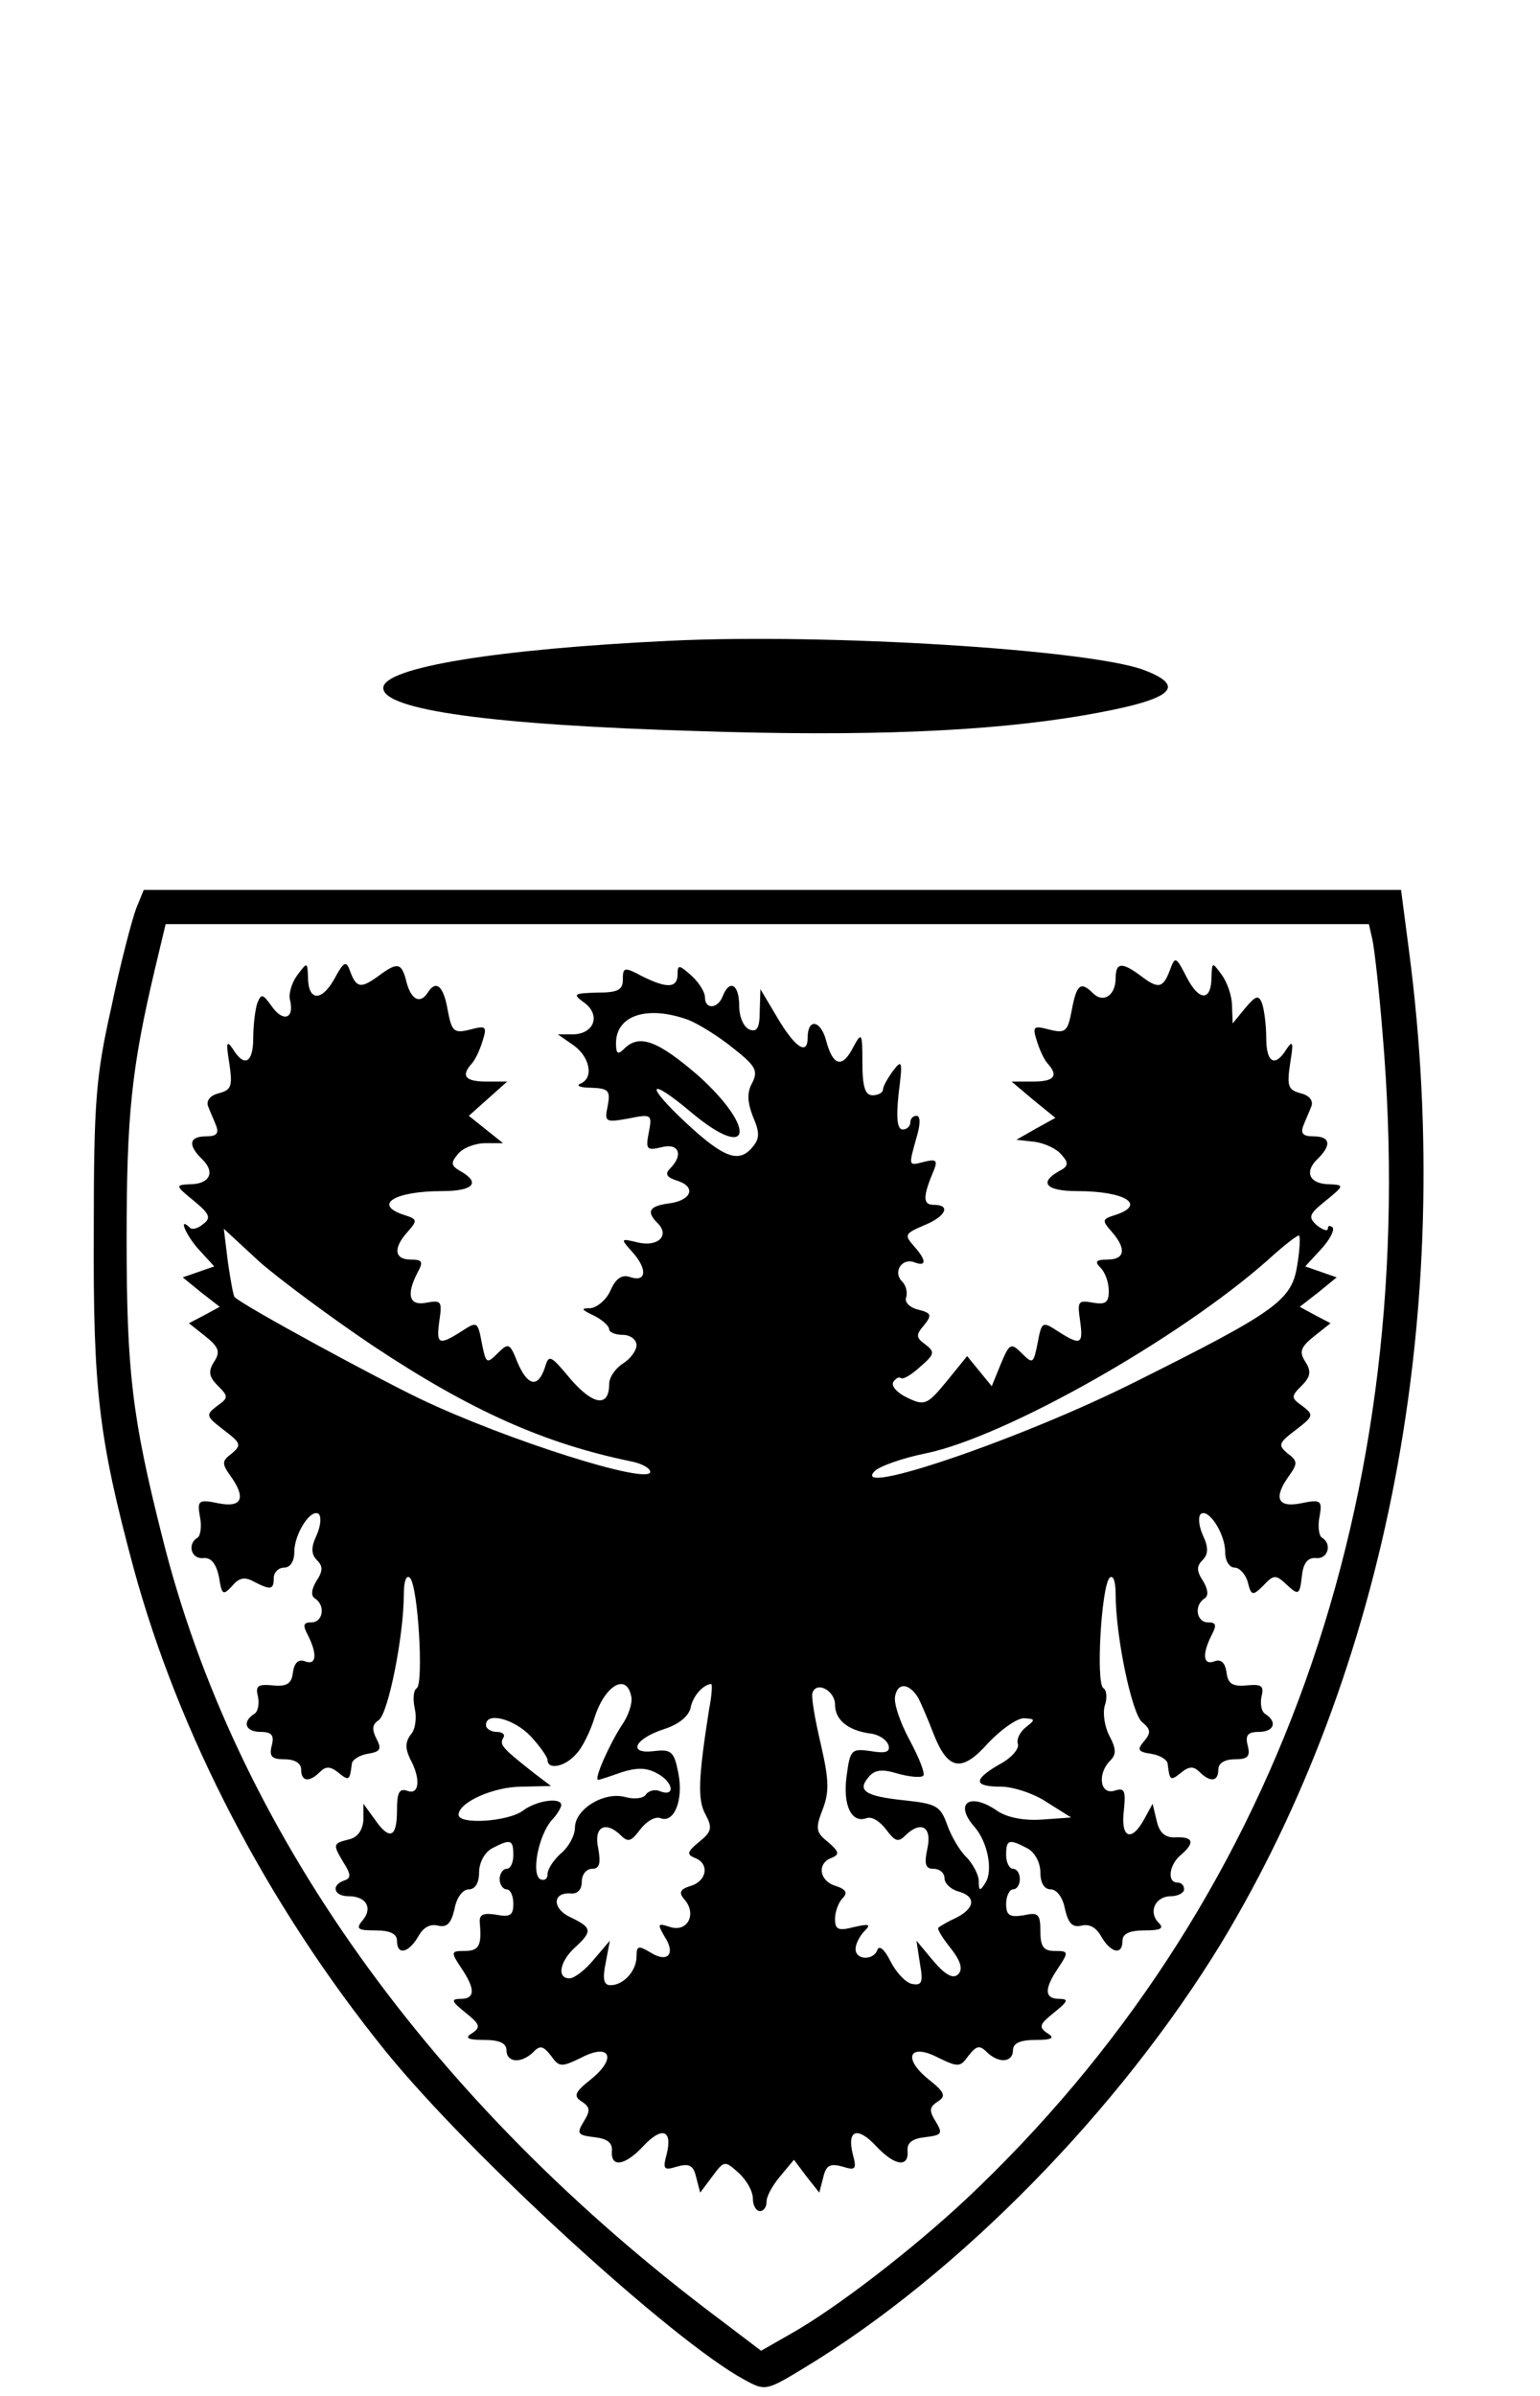 <?xml version="1.0" standalone="no"?>
<!DOCTYPE svg PUBLIC "-//W3C//DTD SVG 20010904//EN"
 "http://www.w3.org/TR/2001/REC-SVG-20010904/DTD/svg10.dtd">
<svg version="1.0" xmlns="http://www.w3.org/2000/svg"
 width="225pt" height="350pt" viewBox="0 0 225 350"
 preserveAspectRatio="xMidYMid meet">
<g transform="translate(0,350) scale(0.1,-0.1)"
fill="#000000" stroke="none">
<path d="M980 2564 c-253 -12 -420 -39 -420 -69 0 -32 157 -54 460 -63 243 -8
423 -1 563 23 128 22 154 41 89 66 -79 30 -461 54 -692 43z"/>
<path d="M199 2173 c-6 -16 -23 -80 -36 -143 -23 -102 -26 -139 -26 -330 -1
-230 7 -300 58 -490 66 -243 196 -493 368 -706 124 -153 419 -423 524 -480 31
-17 32 -17 88 17 225 136 460 376 609 620 243 402 343 924 275 1447 l-12 92
-919 0 -918 0 -11 -27z m1806 -45 c3 -13 10 -75 15 -138 58 -679 -156 -1277
-609 -1703 -77 -72 -189 -159 -257 -197 l-42 -24 -58 44 c-425 318 -711 719
-817 1145 -44 174 -52 242 -52 435 0 180 7 249 41 393 l16 67 879 0 879 0 5
-22z"/>
<path d="M488 2069 c-19 -33 -38 -31 -38 4 -1 22 -1 22 -16 2 -8 -11 -13 -28
-10 -37 6 -27 -11 -31 -27 -8 -13 18 -15 19 -21 5 -3 -9 -6 -32 -6 -51 0 -37
-13 -44 -30 -16 -9 13 -10 9 -5 -21 5 -34 3 -39 -15 -44 -13 -3 -19 -11 -16
-19 3 -8 9 -21 12 -29 4 -11 0 -15 -15 -15 -25 0 -27 -13 -5 -34 19 -19 10
-36 -19 -36 -21 -1 -21 -2 6 -24 23 -19 26 -25 14 -34 -8 -7 -17 -9 -20 -5
-18 17 -4 -14 15 -34 l21 -23 -23 -8 -23 -8 27 -22 27 -21 -22 -12 -23 -12 24
-19 c20 -16 22 -23 13 -37 -9 -14 -8 -22 5 -35 16 -16 16 -18 -1 -30 -17 -13
-16 -15 10 -35 25 -19 26 -22 12 -34 -15 -11 -15 -15 -3 -32 24 -33 18 -48
-17 -41 -29 6 -31 4 -27 -19 3 -14 1 -28 -3 -31 -16 -9 -10 -32 8 -30 12 1 19
-9 23 -28 4 -26 6 -27 19 -13 10 12 18 14 31 7 25 -13 30 -13 30 5 0 8 7 15
15 15 9 0 15 9 15 23 0 27 25 65 36 55 4 -5 2 -19 -4 -32 -8 -17 -7 -27 1 -35
9 -9 9 -16 -1 -31 -7 -12 -8 -21 -2 -25 16 -10 12 -35 -5 -35 -12 0 -13 -4 -5
-19 14 -28 12 -44 -4 -38 -10 4 -16 -2 -18 -16 -2 -17 -9 -21 -30 -19 -22 2
-25 -1 -21 -17 2 -10 0 -22 -6 -25 -18 -12 -12 -26 10 -26 16 0 20 -5 16 -20
-4 -16 0 -20 19 -20 15 0 24 -6 24 -15 0 -18 12 -19 28 -3 8 8 15 8 27 -2 15
-12 16 -11 19 13 0 6 11 13 23 15 19 3 21 7 13 22 -7 14 -6 21 3 27 14 8 37
124 37 184 0 20 4 29 9 24 12 -13 20 -154 10 -161 -5 -3 -6 -16 -3 -30 3 -13
1 -31 -6 -38 -8 -11 -8 -20 -1 -35 16 -29 14 -54 -4 -47 -12 4 -15 -3 -15 -29
0 -40 -11 -44 -33 -12 l-16 22 0 -23 c-1 -15 -8 -26 -21 -29 -24 -6 -24 -7 -8
-34 11 -17 11 -23 1 -26 -20 -7 -15 -23 6 -23 26 0 36 -17 21 -35 -11 -13 -7
-15 19 -15 21 0 31 -5 31 -15 0 -22 17 -18 31 6 7 13 17 19 29 16 13 -3 19 3
24 24 3 17 12 29 21 29 9 0 15 9 15 25 0 14 8 29 19 35 27 14 31 13 31 -10 0
-11 -4 -20 -10 -20 -5 0 -10 -7 -10 -15 0 -8 5 -15 10 -15 6 0 10 -10 10 -21
0 -17 -5 -20 -25 -16 -20 3 -25 0 -24 -12 3 -33 -1 -41 -22 -41 -20 0 -21 -1
-5 -25 21 -31 20 -45 -1 -45 -15 0 -13 -4 7 -20 21 -17 23 -21 10 -30 -12 -7
-7 -10 18 -10 22 0 32 -5 32 -15 0 -18 21 -20 39 -3 10 11 15 9 26 -5 12 -17
15 -17 44 -3 42 22 53 0 15 -31 -24 -19 -27 -25 -14 -33 12 -8 13 -13 3 -29
-11 -18 -9 -20 15 -23 19 -2 27 -8 26 -20 -2 -25 19 -22 46 7 27 29 43 24 34
-12 -6 -22 -4 -24 15 -18 18 5 24 2 28 -15 l6 -23 18 24 c17 23 18 23 38 5 12
-11 21 -27 21 -38 0 -10 5 -18 10 -18 6 0 10 6 10 14 0 8 9 24 20 37 l20 24
18 -24 19 -24 6 23 c4 17 10 20 28 15 19 -6 21 -4 15 18 -9 36 7 41 34 12 27
-29 48 -32 46 -7 -1 12 7 18 26 20 24 3 26 5 15 23 -10 16 -9 21 3 29 13 8 10
14 -14 33 -38 31 -27 53 15 31 29 -14 32 -14 44 3 11 14 16 16 26 6 18 -18 39
-16 39 2 0 10 10 15 33 15 24 0 29 3 17 10 -13 9 -11 13 10 30 20 16 22 20 8
20 -22 0 -23 14 -2 45 16 24 15 25 -5 25 -16 0 -21 6 -21 29 0 25 -3 28 -25
23 -20 -3 -25 0 -25 17 0 11 5 21 10 21 6 0 10 7 10 15 0 8 -4 15 -10 15 -5 0
-10 9 -10 20 0 23 4 24 31 10 11 -6 19 -21 19 -35 0 -16 6 -25 15 -25 9 0 18
-12 21 -29 5 -21 11 -27 24 -24 12 3 22 -3 29 -16 14 -24 31 -28 31 -6 0 10
10 15 32 15 24 0 29 3 21 11 -16 16 -5 39 18 39 10 0 19 5 19 10 0 6 -4 10
-10 10 -15 0 -12 26 5 40 21 18 19 27 -7 26 -15 -1 -24 6 -28 24 l-6 25 -12
-22 c-19 -35 -35 -28 -30 12 3 30 1 34 -14 29 -21 -6 -25 25 -6 44 9 9 9 17
-1 36 -7 13 -10 33 -7 44 4 11 3 23 -2 26 -11 7 -3 147 9 161 5 5 9 -4 9 -24
0 -62 24 -176 39 -187 12 -10 13 -15 3 -27 -11 -13 -10 -16 10 -19 13 -2 24
-9 24 -15 3 -24 4 -25 19 -13 12 10 19 10 27 2 16 -16 28 -15 28 3 0 9 9 15
24 15 19 0 23 4 19 20 -4 15 0 20 16 20 22 0 28 14 10 26 -6 3 -8 15 -6 25 4
16 1 19 -21 17 -21 -2 -28 2 -30 19 -2 14 -8 20 -18 16 -16 -6 -18 10 -4 38 8
15 7 19 -5 19 -17 0 -21 25 -5 35 6 4 5 13 -2 25 -10 15 -10 22 -1 31 8 8 9
18 1 35 -6 13 -8 27 -4 32 11 10 36 -28 36 -55 0 -13 6 -23 14 -23 7 0 16 -10
19 -21 5 -20 7 -21 23 -5 15 16 18 16 34 1 17 -16 19 -15 22 12 2 19 8 28 21
27 17 -2 24 21 8 30 -4 3 -6 17 -3 31 4 23 2 25 -27 19 -35 -7 -41 8 -17 41
12 17 12 21 -3 32 -14 12 -13 15 12 34 26 20 27 22 10 35 -17 12 -17 14 -1 30
13 13 14 21 5 35 -9 14 -7 21 13 37 l24 19 -23 12 -22 12 27 21 27 22 -23 8
-23 8 23 25 c13 14 20 28 17 32 -4 3 -7 3 -7 -2 0 -4 -7 -2 -16 5 -13 12 -12
16 13 36 27 22 27 23 6 24 -29 0 -38 17 -19 36 22 21 20 34 -5 34 -15 0 -19 4
-15 15 3 8 9 21 12 29 3 8 -3 16 -16 19 -18 5 -20 10 -15 44 5 30 4 34 -5 21
-17 -28 -30 -21 -30 16 0 19 -3 41 -6 50 -5 13 -9 12 -25 -7 l-18 -22 -1 26
c0 14 -7 34 -15 45 -14 19 -14 19 -15 -3 0 -36 -18 -36 -36 -1 -16 31 -17 32
-25 10 -10 -26 -17 -27 -43 -7 -27 20 -36 19 -36 -4 0 -25 -18 -37 -33 -22
-18 18 -24 13 -31 -24 -6 -32 -9 -35 -33 -29 -23 6 -25 5 -18 -17 4 -13 11
-28 16 -33 16 -18 9 -26 -22 -26 l-31 0 32 -27 32 -26 -29 -16 -28 -16 27 -3
c14 -2 32 -10 39 -19 11 -12 10 -17 -4 -24 -30 -17 -18 -29 27 -29 70 0 102
-20 55 -35 -19 -6 -19 -8 -5 -24 22 -25 20 -41 -6 -41 -17 0 -19 -3 -10 -12 7
-7 12 -22 12 -34 0 -17 -5 -20 -23 -17 -22 4 -23 2 -19 -26 5 -35 1 -37 -32
-16 -23 15 -24 15 -30 -17 -6 -30 -7 -31 -23 -15 -16 16 -18 15 -31 -16 l-13
-32 -18 22 -18 22 -30 -37 c-28 -34 -32 -36 -57 -24 -15 7 -24 17 -21 23 4 6
9 8 11 6 3 -3 16 5 28 16 22 19 22 22 8 33 -14 10 -14 14 -2 28 12 15 11 18
-9 23 -12 3 -20 11 -17 18 2 7 0 17 -6 23 -14 14 0 35 18 28 18 -7 18 3 -1 24
-14 16 -13 18 15 30 32 13 40 30 14 30 -16 0 -16 12 1 52 5 13 2 15 -14 11
-24 -6 -24 -8 -12 35 6 20 6 32 0 32 -5 0 -9 -4 -9 -10 0 -5 -5 -10 -11 -10
-8 0 -10 16 -6 53 6 47 5 50 -8 33 -8 -11 -15 -23 -15 -28 0 -4 -7 -8 -15 -8
-11 0 -15 12 -15 48 0 43 -1 45 -13 23 -16 -32 -30 -29 -40 9 -8 30 -27 33
-27 4 0 -26 -18 -15 -44 29 l-25 42 -1 -32 c0 -25 -4 -31 -15 -27 -9 4 -15 19
-15 35 0 31 -14 39 -24 14 -7 -19 -26 -20 -26 -2 0 8 -9 22 -20 32 -18 16 -20
16 -20 2 0 -21 -16 -21 -52 -3 -26 14 -28 13 -28 -5 0 -15 -7 -19 -37 -19 -35
-1 -37 -2 -19 -15 24 -18 14 -45 -16 -46 l-23 0 23 -16 c24 -17 30 -48 10 -56
-7 -3 0 -6 16 -6 25 -1 28 -4 24 -26 -5 -24 -4 -25 30 -19 34 7 35 6 30 -20
-5 -25 -3 -27 18 -22 26 7 33 -11 13 -31 -8 -8 -5 -13 11 -18 28 -9 20 -29
-13 -33 -29 -4 -33 -12 -16 -29 18 -18 0 -35 -29 -28 -25 6 -26 6 -9 -13 23
-25 22 -45 -1 -38 -13 5 -22 -1 -30 -19 -6 -14 -20 -25 -29 -26 -15 0 -14 -2
5 -11 12 -6 22 -15 22 -20 0 -4 9 -8 20 -8 11 0 20 -7 20 -15 0 -8 -9 -20 -20
-27 -11 -7 -20 -20 -20 -30 0 -34 -23 -31 -56 7 -30 36 -32 37 -38 17 -10 -30
-25 -27 -40 8 -11 28 -13 29 -29 13 -16 -16 -17 -15 -23 15 -6 32 -7 32 -30
17 -33 -21 -37 -19 -32 16 4 28 3 30 -19 26 -25 -5 -30 11 -13 44 9 16 7 19
-10 19 -24 0 -26 17 -4 41 14 16 14 18 -5 24 -47 15 -15 35 55 35 45 0 57 12
27 29 -14 8 -15 12 -4 25 7 9 25 16 40 16 l26 0 -25 20 -25 20 28 25 28 25
-30 0 c-31 0 -38 8 -22 26 5 5 12 20 16 33 7 22 5 23 -18 17 -24 -6 -27 -3
-33 29 -6 35 -17 44 -29 25 -11 -17 -24 -11 -31 15 -7 29 -13 30 -40 10 -26
-19 -33 -19 -42 5 -6 17 -9 17 -24 -11z m518 -59 c15 -6 44 -24 65 -41 33 -26
37 -33 28 -51 -8 -14 -7 -28 1 -49 10 -23 10 -32 0 -44 -20 -25 -42 -17 -98
35 -61 57 -55 68 8 15 87 -73 97 -25 11 53 -60 52 -87 62 -109 40 -9 -9 -12
-8 -12 8 0 41 46 56 106 34z m-461 -476 c143 -95 251 -143 378 -169 15 -3 27
-10 27 -15 0 -20 -209 46 -335 106 -61 29 -257 135 -272 149 -2 1 -6 24 -10
51 l-6 49 53 -49 c30 -26 104 -81 165 -122z m1350 116 c-8 -50 -33 -67 -235
-168 -167 -84 -420 -170 -382 -131 7 7 40 19 75 26 116 24 369 167 499 282 24
22 45 38 46 36 2 -2 1 -22 -3 -45z m-973 -627 c3 -10 -4 -30 -14 -44 -17 -26
-41 -79 -34 -79 2 0 17 5 34 11 22 7 36 7 51 -1 24 -12 29 -35 6 -27 -8 4 -17
1 -21 -4 -3 -6 -17 -8 -31 -4 -31 8 -73 -18 -73 -45 0 -11 -9 -28 -20 -37 -11
-10 -20 -23 -20 -31 0 -7 -5 -10 -11 -7 -13 9 -2 64 17 86 8 8 14 19 14 22 0
12 -36 7 -56 -8 -21 -16 -94 -21 -94 -6 0 18 51 41 92 41 l43 1 -25 19 c-47
37 -50 41 -45 51 4 5 -1 9 -9 9 -9 0 -16 5 -16 10 0 20 41 9 65 -16 14 -15 25
-31 25 -35 0 -15 26 -10 42 9 9 9 21 34 27 54 15 46 46 64 53 31z m114 -20
c-16 -102 -17 -133 -5 -154 10 -19 9 -25 -10 -40 -17 -14 -18 -18 -6 -23 22
-8 18 -34 -6 -41 -16 -5 -18 -10 -8 -21 17 -21 3 -47 -22 -39 -18 6 -19 5 -8
-14 17 -26 4 -39 -21 -23 -17 10 -20 10 -20 -6 0 -21 -19 -42 -38 -42 -10 0
-12 9 -7 33 l6 32 -23 -27 c-13 -16 -29 -28 -36 -28 -19 0 -14 25 8 45 26 24
25 29 -6 44 -27 12 -28 37 0 35 10 -1 16 6 16 17 0 11 7 19 15 19 11 0 13 8 9
30 -7 32 11 41 34 18 10 -10 15 -7 27 9 9 12 22 20 30 17 20 -8 34 27 26 66
-6 31 -10 35 -35 32 -40 -5 -29 18 14 32 22 7 36 19 39 31 3 17 18 34 30 35 2
0 1 -17 -3 -37z m184 7 c0 -22 18 -37 49 -42 14 -1 26 -9 29 -17 3 -10 -3 -13
-26 -9 -28 4 -30 2 -35 -36 -6 -43 7 -70 29 -62 8 3 20 -5 29 -17 12 -16 17
-19 27 -9 23 23 40 14 33 -18 -5 -23 -3 -30 9 -30 9 0 16 -6 16 -14 0 -7 9
-16 20 -19 26 -7 25 -24 -2 -38 -13 -6 -25 -13 -27 -15 -2 -2 6 -15 18 -30 15
-19 18 -31 11 -38 -7 -7 -18 -2 -36 19 l-25 30 5 -33 c5 -28 3 -33 -12 -30 -9
2 -23 17 -31 33 -8 16 -16 24 -19 17 -5 -16 -32 -16 -32 1 0 7 6 19 13 26 10
10 7 11 -15 6 -23 -6 -28 -4 -28 12 0 10 5 24 11 30 8 8 5 13 -10 18 -24 7
-28 33 -6 41 12 5 11 9 -5 23 -18 14 -19 20 -8 48 10 26 9 44 -3 96 -8 34 -14
68 -12 74 6 18 33 3 33 -17z m122 9 c4 -8 14 -31 22 -52 21 -53 41 -57 80 -13
19 20 42 36 52 36 17 -1 17 -2 3 -13 -9 -7 -14 -18 -12 -24 3 -7 -9 -21 -26
-30 -40 -23 -39 -33 2 -33 17 0 48 -10 67 -23 l35 -22 -42 -3 c-27 -2 -51 3
-65 12 -41 29 -65 12 -34 -23 19 -22 27 -63 16 -81 -8 -13 -10 -13 -10 2 0 9
-8 24 -17 34 -10 9 -23 31 -29 48 -10 28 -16 31 -62 36 -58 6 -70 14 -53 34 9
11 20 12 43 5 18 -5 34 -6 37 -3 3 3 -6 26 -20 52 -14 26 -24 55 -21 65 4 20
21 18 34 -4z"/>
</g>
</svg>
